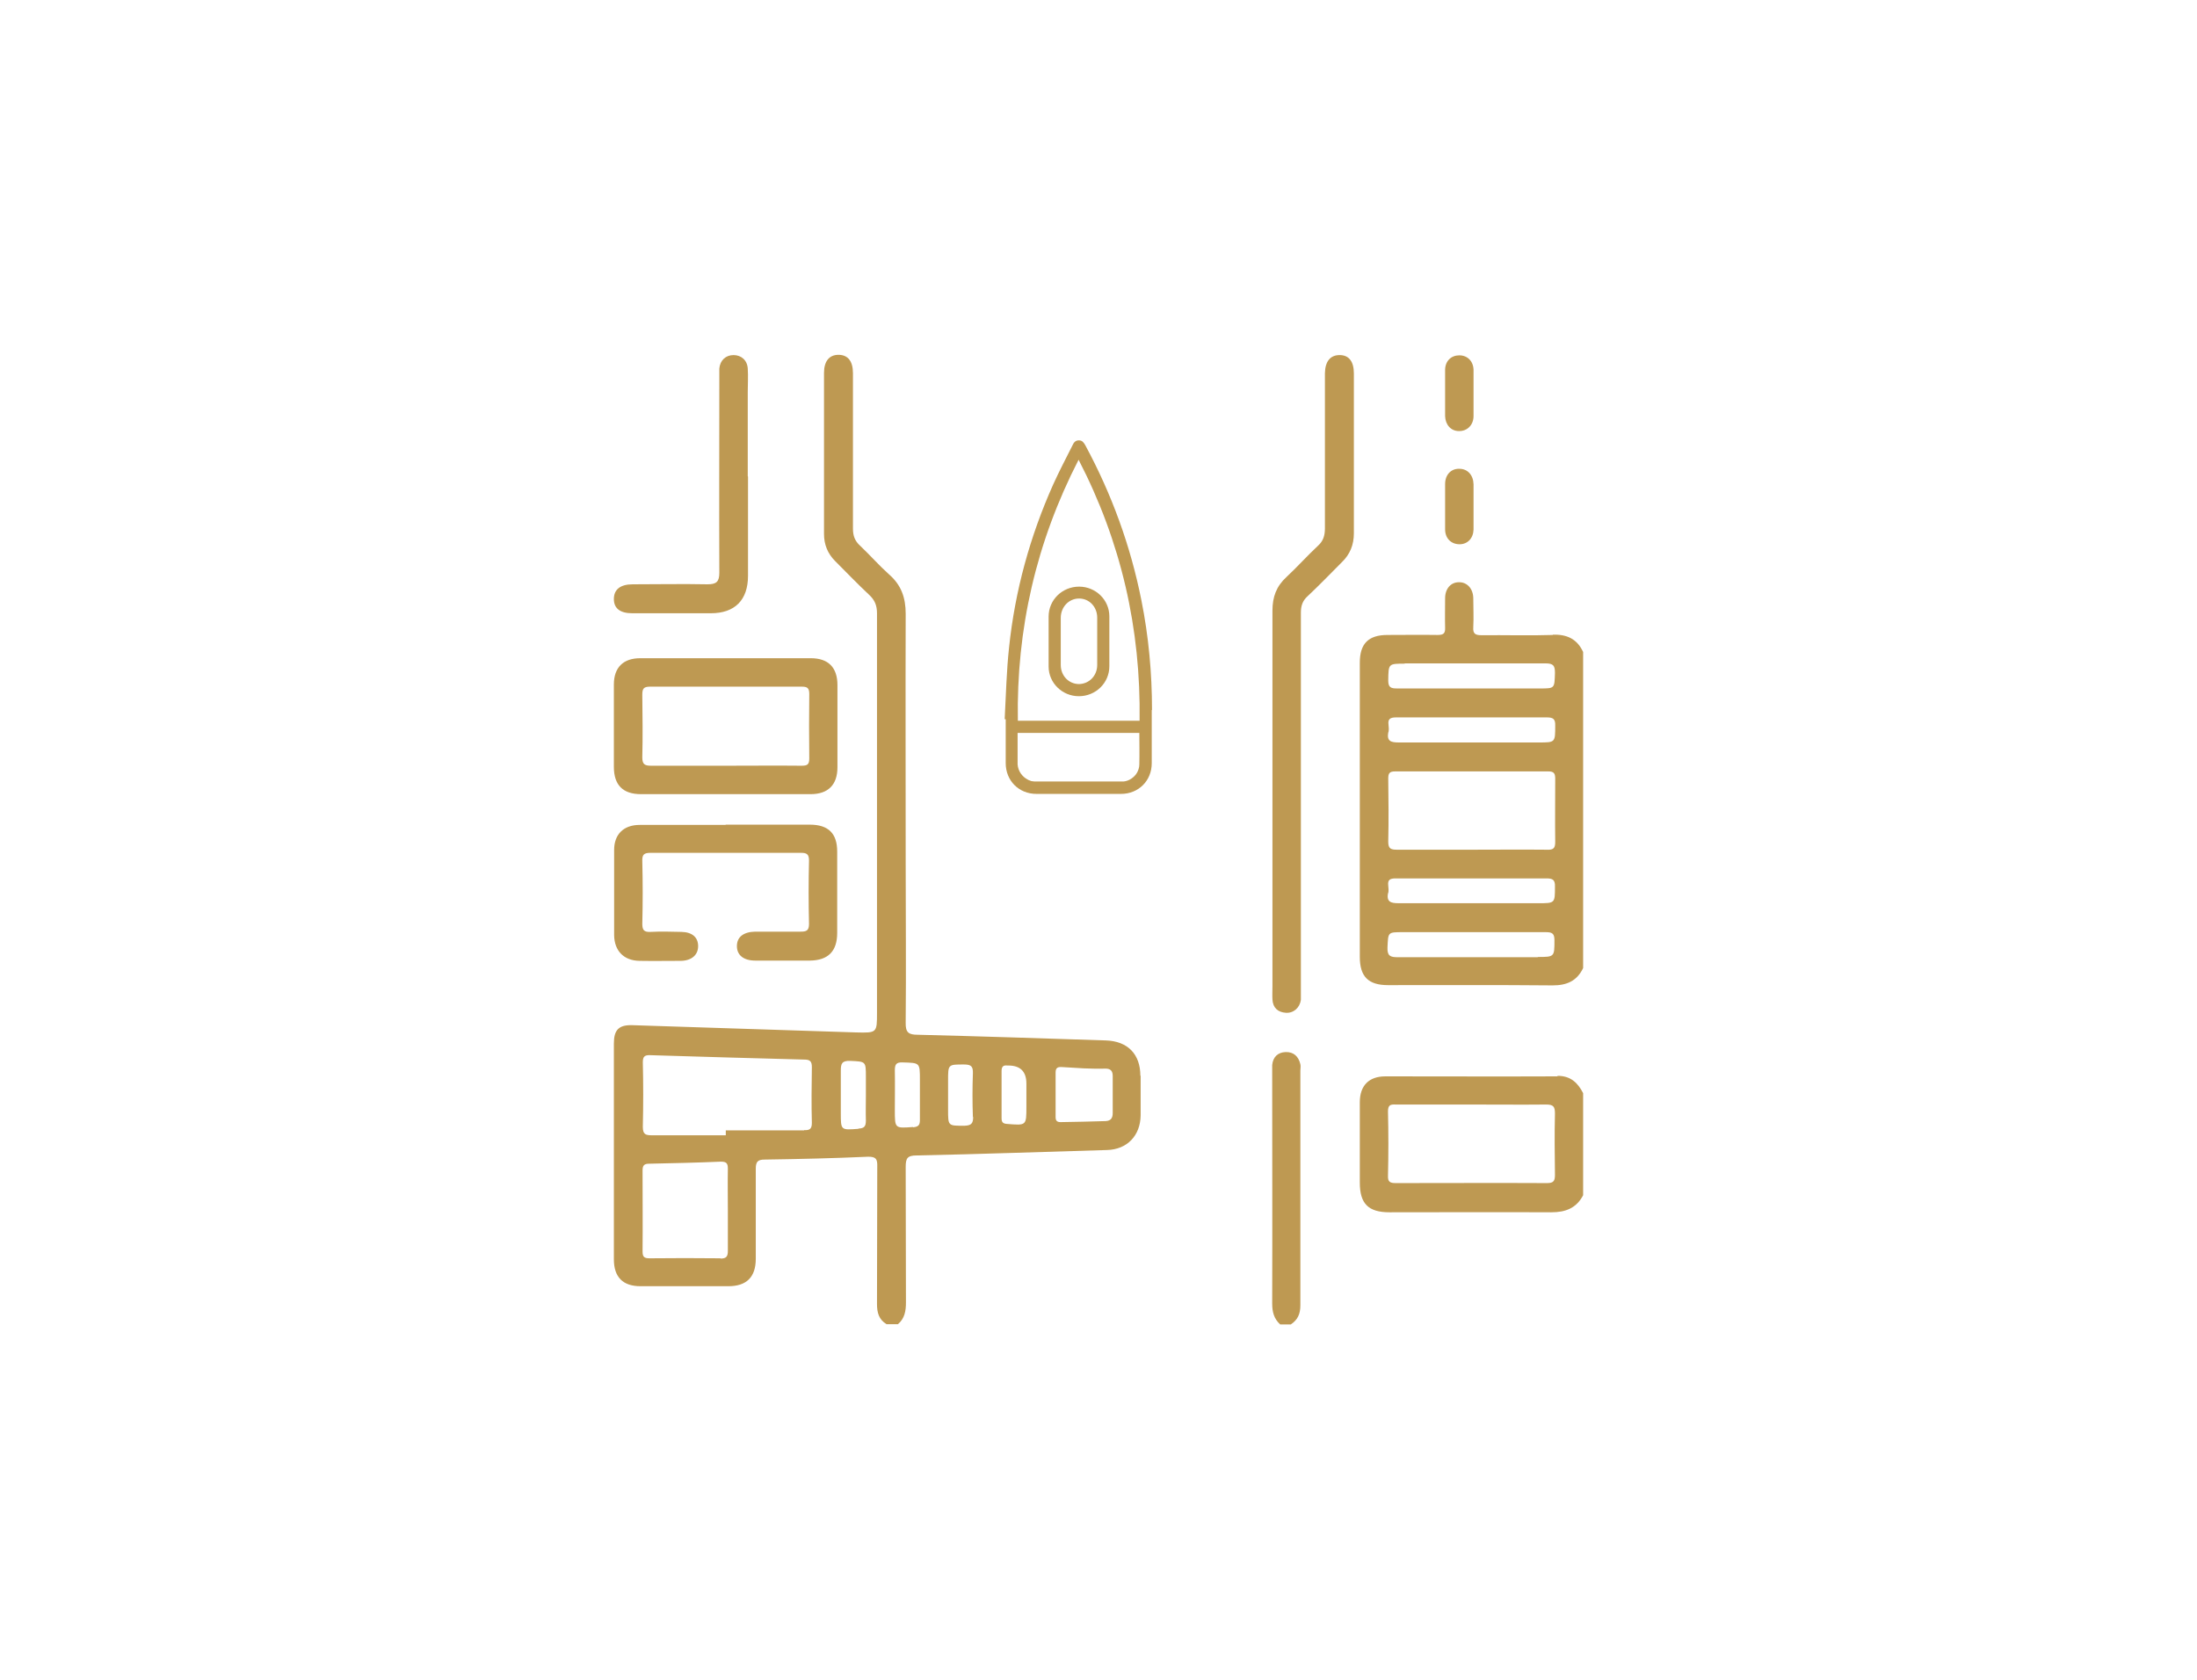 <?xml version="1.0" encoding="UTF-8"?><svg id="a" xmlns="http://www.w3.org/2000/svg" viewBox="0 0 85 65"><path d="M49.53,51.25c-.24-.22-.31-.48-.31-.81,.01-2.98,0-5.96,0-8.94,0-.1,0-.2,0-.29,.03-.31,.22-.49,.52-.5,.31-.01,.5,.17,.57,.47,.02,.08,0,.17,0,.25,0,3.03,0,6.06,0,9.08,0,.33-.1,.56-.37,.74h-.44Z" style="fill:#be9952;"/><path d="M49.23,30.95c0-2.44,0-4.88,0-7.32,0-.53,.15-.94,.54-1.3,.42-.39,.8-.82,1.22-1.21,.21-.19,.27-.4,.27-.68,0-1.91,0-3.81,0-5.71,0-.1,0-.19,0-.29,.01-.46,.21-.7,.57-.7,.36,0,.55,.25,.55,.71,0,2.06,0,4.13,0,6.19,0,.44-.15,.81-.46,1.11-.44,.44-.87,.89-1.33,1.32-.2,.18-.26,.38-.26,.64,0,4.87,0,9.74,0,14.61,0,.12,0,.25,0,.37-.04,.3-.28,.52-.58,.5-.31-.02-.5-.19-.52-.51-.01-.17,0-.34,0-.51v-7.21" style="fill:#be9952;"/><path d="M28.07,31.91c1.09,0,2.17,0,3.26,0,.72,0,1.06,.34,1.06,1.04,0,1.05,0,2.1,0,3.15,0,.71-.35,1.06-1.05,1.07-.71,0-1.42,0-2.12,0-.45,0-.71-.21-.71-.56,0-.35,.25-.55,.71-.56,.59,0,1.17,0,1.76,0,.22,0,.32-.04,.32-.3-.02-.82-.02-1.64,0-2.45,0-.25-.09-.3-.31-.3-1.94,0-3.88,0-5.82,0-.26,0-.33,.07-.32,.33,.02,.81,.02,1.61,0,2.42,0,.24,.07,.32,.31,.31,.4-.02,.81-.01,1.21,0,.41,.01,.64,.21,.64,.55,0,.34-.25,.56-.66,.57-.54,0-1.08,.01-1.61,0-.61-.01-.97-.39-.98-.99,0-1.1,0-2.2,0-3.3,0-.61,.37-.97,.99-.97,1.11,0,2.22,0,3.33,0" style="fill:#be9952;"/><path d="M28.94,18.44c0,1.28,0,2.56,0,3.84,0,.94-.51,1.45-1.44,1.45-1.01,0-2.03,0-3.04,0-.47,0-.71-.19-.71-.55,0-.37,.25-.57,.73-.57,.96,0,1.93-.02,2.89,0,.35,0,.46-.1,.46-.45-.01-2.5,0-5,0-7.5,0-.13,0-.27,0-.4,.03-.32,.25-.52,.55-.52,.3,0,.53,.2,.55,.52,.02,.3,0,.61,0,.91v3.26" style="fill:#be9952;"/><path d="M55.91,15.21c0-.3,0-.61,0-.91,.01-.34,.24-.55,.55-.55,.31,0,.54,.22,.55,.56,0,.59,0,1.19,0,1.79,0,.35-.25,.59-.57,.58-.3,0-.52-.24-.53-.58,0-.29,0-.58,0-.88" style="fill:#be9952;"/><path d="M57.01,19.62c0,.29,0,.58,0,.87-.01,.34-.23,.57-.54,.57-.32,0-.56-.22-.56-.58,0-.58,0-1.17,0-1.75,0-.36,.23-.6,.55-.59,.32,0,.54,.24,.55,.6,0,.29,0,.58,0,.88" style="fill:#be9952;"/><path d="M44.12,41.63c0-.84-.49-1.34-1.33-1.37-2.43-.08-4.86-.16-7.28-.22-.35,0-.48-.08-.47-.47,.02-2.06,0-4.13,0-6.19,0-3.21-.01-6.42,0-9.63,0-.62-.17-1.11-.64-1.52-.39-.35-.74-.75-1.12-1.11-.21-.19-.28-.39-.28-.67,0-2,0-4,0-6.01,0-.47-.2-.71-.56-.71-.36,0-.56,.25-.56,.7,0,2.08,0,4.15,0,6.23,0,.41,.14,.76,.43,1.05,.44,.44,.87,.89,1.33,1.32,.21,.2,.29,.41,.29,.7,0,5.15,0,10.3,0,15.45,0,.79,0,.79-.81,.77-2.88-.09-5.76-.19-8.64-.28-.54-.02-.73,.18-.73,.71,0,2.78,0,5.57,0,8.35,0,.69,.35,1.04,1.03,1.04,1.13,0,2.27,0,3.4,0,.7,0,1.06-.35,1.06-1.06,0-1.16,0-2.32,0-3.48,0-.27,.07-.36,.34-.36,1.33-.02,2.66-.05,3.99-.11,.33-.01,.38,.1,.37,.39-.01,1.77,0,3.54-.01,5.31,0,.33,.07,.6,.37,.78h.44c.26-.22,.31-.51,.31-.84-.01-1.75,0-3.49-.01-5.24,0-.34,.06-.45,.43-.45,2.45-.05,4.9-.14,7.36-.21,.78-.02,1.29-.56,1.3-1.34,0-.51,0-1.03,0-1.54m-16.26,7.07c-.91-.01-1.83-.01-2.74,0-.2,0-.27-.05-.27-.26,.01-1.05,0-2.09,0-3.14,0-.19,.06-.26,.25-.26,.93-.02,1.85-.04,2.78-.08,.21,0,.27,.06,.27,.27-.01,.54,0,1.07,0,1.61s0,1.05,0,1.57c0,.21-.05,.3-.28,.3m3.23-4.96c-1.01,0-2.02,0-3.03,0v.19c-.95,0-1.9,0-2.85,0-.25,0-.36-.03-.36-.33,.02-.83,.02-1.66,0-2.49,0-.22,.06-.29,.29-.28,1.99,.06,3.98,.12,5.96,.17,.22,0,.29,.07,.29,.29-.01,.72-.02,1.44,0,2.16,0,.24-.09,.29-.3,.28m2.1-.05c-.68,.05-.68,.06-.68-.61,0-.55,0-1.1,0-1.64,0-.27,.04-.39,.36-.38,.61,.03,.61,.01,.61,.63v.69c0,.33-.01,.66,0,.99,0,.22-.06,.3-.28,.31m2.1-.06c-.7,.05-.7,.06-.7-.66,0-.51,.01-1.02,0-1.53,0-.23,.05-.32,.3-.31,.67,.02,.67,0,.67,.68v.55c0,.33,0,.66,0,.99,0,.2-.05,.27-.26,.29m2.32-.4c0,.25-.07,.33-.33,.34-.64,0-.64,.02-.64-.62v-1.13c0-.63,0-.62,.62-.62,.28,0,.35,.08,.34,.35-.02,.56-.02,1.12,0,1.68m2.07-.84v.44c0,.74,0,.73-.75,.67-.16-.01-.21-.07-.21-.22,0-.61,0-1.22,0-1.83,0-.16,.06-.23,.22-.21,0,0,.02,0,.04,0q.7,0,.7,.7v.44Zm3.07,1c-.58,.02-1.17,.03-1.75,.04-.15,0-.19-.07-.19-.2,0-.57,0-1.15,0-1.72,0-.19,.09-.22,.25-.21,.28,.02,.56,.03,.84,.05h0c.28,.01,.56,.02,.84,.01,.2,0,.28,.09,.28,.29,0,.48,0,.95,0,1.43,0,.2-.08,.3-.27,.31" style="fill:#be9952;"/><path d="M60.08,24.57c-.91,.03-1.83,0-2.75,.01-.25,0-.35-.05-.33-.32,.02-.37,0-.73,0-1.1,0-.38-.24-.64-.56-.63-.31,0-.53,.25-.53,.62,0,.38-.01,.76,0,1.13,.01,.23-.06,.29-.29,.29-.65-.01-1.29,0-1.94,0-.74,0-1.07,.34-1.07,1.07,0,3.8,0,7.59,0,11.39,0,.76,.33,1.09,1.09,1.09,2.12,0,4.25-.01,6.37,.01,.55,0,.94-.17,1.18-.67v-12.23c-.23-.5-.62-.69-1.18-.67m-5.73,1.11c1.82,0,3.64,0,5.46,0,.3,0,.36,.09,.36,.37-.02,.6,0,.6-.59,.6h-2.67c-.95,0-1.9,0-2.85,0-.24,0-.34-.04-.34-.31,.01-.65,0-.65,.65-.65m-.64,2.65c.02-.1,.01-.2,0-.29-.03-.23,.08-.28,.3-.28,.98,0,1.95,0,2.93,0s1.93,0,2.89,0c.24,0,.34,.05,.33,.32,0,.65,0,.65-.63,.65-1.81,0-3.61,0-5.42,0-.31,0-.47-.05-.41-.39m0,1.78c0-.21,.06-.27,.27-.27,1.98,0,3.95,0,5.93,0,.21,0,.26,.08,.26,.28,0,.82-.01,1.63,0,2.45,0,.24-.07,.31-.31,.3-.99-.01-1.97,0-2.96,0s-1.9,0-2.85,0c-.24,0-.34-.04-.34-.31,.02-.82,.01-1.63,0-2.45m0,4.44c.02-.09,.01-.2,0-.29-.03-.24,.08-.28,.3-.28,.98,0,1.95,0,2.93,0s1.93,0,2.89,0c.24,0,.34,.05,.33,.32,0,.64,0,.64-.63,.64-1.81,0-3.61,0-5.42,0-.3,0-.47-.05-.41-.39m5.8,2.48c-1.81,0-3.61,0-5.42,0-.29,0-.41-.05-.4-.37,.03-.6,0-.6,.6-.6h2.67c.95,0,1.9,0,2.85,0,.24,0,.34,.04,.34,.31,0,.65,0,.65-.65,.65" style="fill:#be9952;"/><path d="M60.26,41.65c-2.22,.01-4.44,0-6.66,0-.64,0-.99,.36-.99,1,0,1.04,0,2.08,0,3.11,0,.82,.33,1.15,1.15,1.15,2.09,0,4.17-.01,6.26,0,.55,0,.97-.16,1.23-.66v-3.95c-.21-.41-.49-.67-.99-.67m-.1,3.83c0,.23-.05,.32-.3,.32-1.95-.01-3.9,0-5.86,0-.21,0-.31-.04-.3-.28,.02-.83,.02-1.66,0-2.49,0-.25,.09-.28,.3-.27,.98,0,1.95,0,2.93,0s1.93,.01,2.89,0c.28,0,.34,.08,.34,.35-.02,.79-.01,1.59,0,2.38" style="fill:#be9952;"/><path d="M31.36,25.47c-2.2,0-4.39,0-6.59,0-.66,0-1.02,.36-1.02,1.02,0,1.06,0,2.12,0,3.18,0,.71,.35,1.06,1.05,1.06,1.09,0,2.17,0,3.26,0s2.2,0,3.3,0c.68,0,1.04-.36,1.04-1.04,0-1.06,0-2.12,0-3.18,0-.68-.35-1.04-1.03-1.04m-.06,3.88c0,.24-.08,.28-.3,.28-.98-.01-1.95,0-2.93,0s-1.93,0-2.89,0c-.24,0-.34-.05-.34-.32,.02-.8,.01-1.61,0-2.42,0-.23,.04-.32,.3-.32,1.95,0,3.91,0,5.86,0,.21,0,.3,.04,.3,.28-.01,.83-.01,1.66,0,2.49" style="fill:#be9952;"/><path d="M44.57,27.47c0-1.43-.13-2.84-.41-4.24-.42-2.11-1.15-4.11-2.17-6-.06-.1-.11-.19-.25-.19s-.2,.09-.25,.2c-.25,.5-.51,.99-.74,1.5-.9,2.01-1.48,4.12-1.71,6.31-.1,.92-.12,1.85-.17,2.78h.04c0,.57,0,1.13,0,1.7,0,.68,.51,1.19,1.19,1.19,1.09,0,2.18,0,3.27,0,.68,0,1.19-.51,1.19-1.19,0-.68,0-1.37,0-2.05m-2.83-9.69c1.65,3.19,2.41,6.54,2.36,10.1h-4.71c-.06-3.55,.71-6.91,2.35-10.1m2.35,11.79c0,.12-.04,.23-.09,.32-.05,.09-.13,.17-.22,.23-.09,.06-.19,.1-.3,.11h-.01s-.04,0-.07,0c-.28,0-.55,0-.83,0h0c-.83,0-1.66,0-2.5,0h0s-.08,0-.12-.01c-.03,0-.06-.01-.1-.03-.02,0-.05-.02-.07-.03-.22-.11-.38-.33-.4-.59,0-.04,0-.08,0-.12v-1.1h4.71c0,.41,.01,.8,0,1.2" style="fill:#be9952;"/><path d="M42.92,23.85c0-.64-.53-1.15-1.17-1.15-.65,0-1.18,.51-1.18,1.16,0,.64,0,1.29,0,1.93,0,.64,.53,1.15,1.17,1.15,.65,0,1.18-.51,1.18-1.16,0-.32,0-.64,0-.96s0-.65,0-.97m-.47,1.88c0,.42-.31,.73-.7,.74-.4,0-.71-.32-.71-.74,0-.15,0-.31,0-.46s0-.3,0-.46,0-.3,0-.45,0-.3,0-.45c0-.42,.31-.75,.71-.75,.39,0,.7,.32,.7,.74,0,.61,0,1.22,0,1.83" style="fill:#be9952;"/></svg>